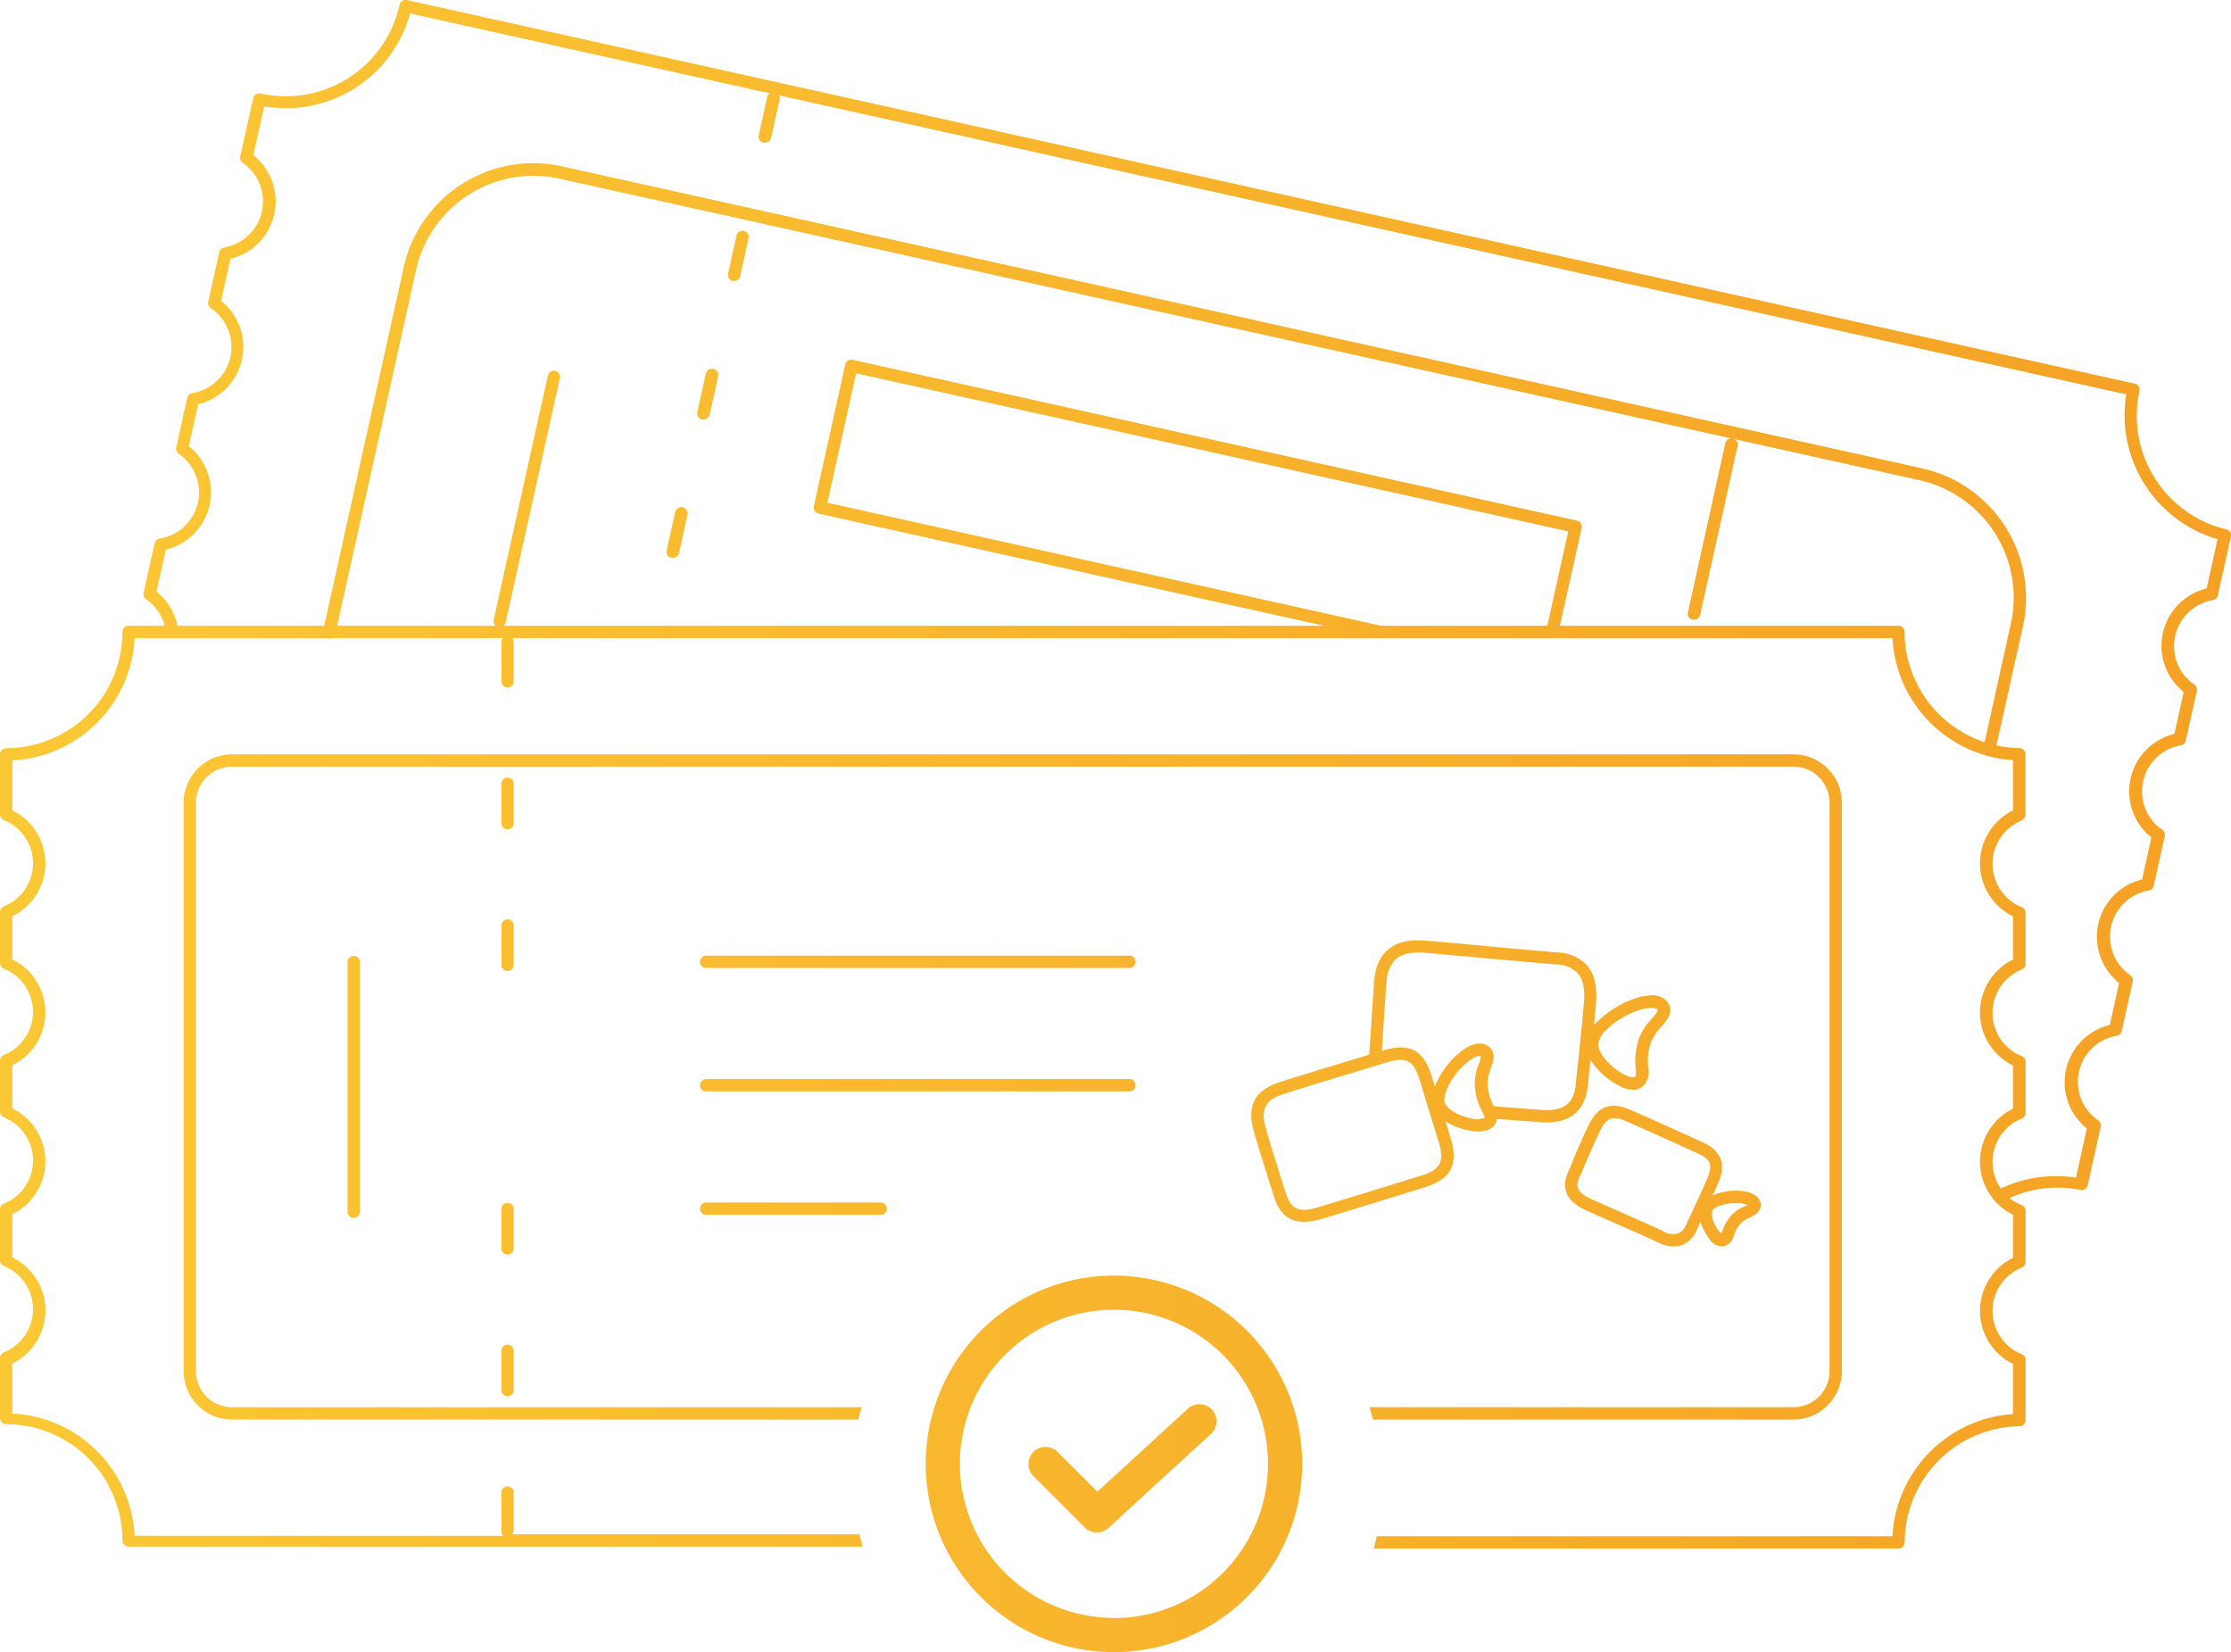<svg xmlns="http://www.w3.org/2000/svg" xmlns:xlink="http://www.w3.org/1999/xlink" viewBox="0 0 362.07 268.12"><defs><style>.cls-1{fill:url(#Безымянный_градиент_2);}.cls-2{fill:url(#Безымянный_градиент_2-2);}.cls-3{fill:url(#Безымянный_градиент_2-3);}.cls-30,.cls-4{fill:url(#Безымянный_градиент_2-4);}.cls-4{clip-path:url(#clip-path);}.cls-5{fill:url(#Безымянный_градиент_2-5);}.cls-6{fill:url(#Безымянный_градиент_2-6);}.cls-7{fill:url(#Безымянный_градиент_2-7);}.cls-8{fill:url(#Безымянный_градиент_2-8);}.cls-9{fill:url(#Безымянный_градиент_2-9);}.cls-10{fill:url(#Безымянный_градиент_2-10);}.cls-11{fill:url(#Безымянный_градиент_2-11);}.cls-12{fill:url(#Безымянный_градиент_2-12);}.cls-13{fill:url(#Безымянный_градиент_2-13);}.cls-14{fill:url(#Безымянный_градиент_2-14);}.cls-15{fill:url(#Безымянный_градиент_2-15);}.cls-16{fill:url(#Безымянный_градиент_2-16);}.cls-17{fill:url(#Безымянный_градиент_2-18);}.cls-18{fill:url(#Безымянный_градиент_2-19);}.cls-19{fill:url(#Безымянный_градиент_2-21);}.cls-20{fill:url(#Безымянный_градиент_2-22);}.cls-21{fill:url(#Безымянный_градиент_2-23);}.cls-22{fill:url(#Безымянный_градиент_2-24);}.cls-23{fill:url(#Безымянный_градиент_2-25);}.cls-24{fill:url(#Безымянный_градиент_2-26);}.cls-25{fill:url(#Безымянный_градиент_2-28);}.cls-26{clip-path:url(#clip-path-2);}.cls-27{fill:url(#Безымянный_градиент_2-30);}.cls-28{clip-path:url(#clip-path-3);}.cls-29{fill:url(#Безымянный_градиент_2-32);}.cls-31{clip-path:url(#clip-path-4);}.cls-32{fill:url(#Безымянный_градиент_2-35);}.cls-33{clip-path:url(#clip-path-5);}.cls-34{fill:url(#Безымянный_градиент_2-37);}.cls-35{clip-path:url(#clip-path-6);}.cls-36{fill:url(#Безымянный_градиент_2-39);}.cls-37{clip-path:url(#clip-path-7);}.cls-38{fill:url(#Безымянный_градиент_2-41);}.cls-39{fill:url(#Безымянный_градиент_2-42);}.cls-40{fill:url(#Безымянный_градиент_2-43);}</style><linearGradient id="Безымянный_градиент_2" x1="-26.93" y1="190.85" x2="379.68" y2="190.85" gradientUnits="userSpaceOnUse"><stop offset="0" stop-color="#fccb36"/><stop offset="1" stop-color="#f49f24"/></linearGradient><linearGradient id="Безымянный_градиент_2-2" x1="-26.93" y1="197.74" x2="379.68" y2="197.74" xlink:href="#Безымянный_градиент_2"/><linearGradient id="Безымянный_градиент_2-3" x1="-26.93" y1="167.36" x2="379.68" y2="167.36" xlink:href="#Безымянный_градиент_2"/><linearGradient id="Безымянный_градиент_2-4" x1="-26.93" y1="165.2" x2="379.68" y2="165.2" xlink:href="#Безымянный_градиент_2"/><clipPath id="clip-path"><path class="cls-3" d="M251,182.15c-.33,0-.69,0-1.05-.05l-2.13-.16c-1.75-.12-4.06-.29-6.13-.47a1,1,0,0,1,.17-2c2.07.18,4.36.34,6.1.47l2.15.16c3.64.3,5.32-1,5.64-4.21.09-1,.23-2.31.39-3.83.31-3,.69-6.66.92-9.33.19-2.23-.12-3.8-1-4.78a4.8,4.8,0,0,0-3.51-1.44c-1.9-.15-6.09-.53-10.52-.93s-9.25-.85-11.18-1l-.8,0c-3.21,0-4.82,1.57-5.06,4.93a1,1,0,0,1-2-.15c.35-4.75,3.12-7.1,8-6.74,1.94.14,6.65.57,11.21,1,4.23.39,8.6.79,10.5.93a6.84,6.84,0,0,1,4.88,2.14c1.2,1.42,1.66,3.46,1.42,6.25s-.61,6.39-.92,9.37c-.16,1.51-.3,2.86-.39,3.82C257.32,180.07,255,182.15,251,182.15Z"/></clipPath><linearGradient id="Безымянный_градиент_2-5" x1="-26.93" y1="169.19" x2="379.68" y2="169.19" xlink:href="#Безымянный_градиент_2"/><linearGradient id="Безымянный_градиент_2-6" x1="-26.93" y1="184.12" x2="379.68" y2="184.12" xlink:href="#Безымянный_градиент_2"/><linearGradient id="Безымянный_градиент_2-7" x1="-26.93" y1="176.46" x2="379.68" y2="176.46" xlink:href="#Безымянный_градиент_2"/><linearGradient id="Безымянный_градиент_2-8" x1="-26.93" y1="74.59" x2="379.68" y2="74.59" xlink:href="#Безымянный_градиент_2"/><linearGradient id="Безымянный_градиент_2-9" x1="-26.93" y1="97.55" x2="379.68" y2="97.55" xlink:href="#Безымянный_градиент_2"/><linearGradient id="Безымянный_градиент_2-10" x1="-26.93" y1="176.38" x2="379.68" y2="176.38" xlink:href="#Безымянный_градиент_2"/><linearGradient id="Безымянный_градиент_2-11" x1="-26.93" y1="176.11" x2="379.68" y2="176.11" xlink:href="#Безымянный_градиент_2"/><linearGradient id="Безымянный_градиент_2-12" x1="-26.93" y1="156.08" x2="379.68" y2="156.08" xlink:href="#Безымянный_градиент_2"/><linearGradient id="Безымянный_градиент_2-13" x1="-26.93" y1="196.13" x2="379.68" y2="196.13" xlink:href="#Безымянный_градиент_2"/><linearGradient id="Безымянный_градиент_2-14" x1="-26.93" y1="176.38" x2="379.68" y2="176.38" xlink:href="#Безымянный_градиент_2"/><linearGradient id="Безымянный_градиент_2-15" x1="-26.93" y1="199.39" x2="379.68" y2="199.39" xlink:href="#Безымянный_градиент_2"/><linearGradient id="Безымянный_градиент_2-16" x1="-26.93" y1="222.39" x2="379.68" y2="222.39" xlink:href="#Безымянный_градиент_2"/><linearGradient id="Безымянный_градиент_2-18" x1="-26.93" y1="153.38" x2="379.68" y2="153.38" xlink:href="#Безымянный_градиент_2"/><linearGradient id="Безымянный_градиент_2-19" x1="-26.93" y1="130.37" x2="379.68" y2="130.37" xlink:href="#Безымянный_градиент_2"/><linearGradient id="Безымянный_градиент_2-21" x1="-26.93" y1="86.41" x2="379.68" y2="86.41" xlink:href="#Безымянный_градиент_2"/><linearGradient id="Безымянный_градиент_2-22" x1="-26.93" y1="63.95" x2="379.68" y2="63.95" xlink:href="#Безымянный_градиент_2"/><linearGradient id="Безымянный_градиент_2-23" x1="-26.93" y1="41.49" x2="379.68" y2="41.49" xlink:href="#Безымянный_градиент_2"/><linearGradient id="Безымянный_градиент_2-24" x1="-26.93" y1="19.04" x2="379.68" y2="19.04" xlink:href="#Безымянный_градиент_2"/><linearGradient id="Безымянный_градиент_2-25" x1="-26.93" y1="85.85" x2="379.68" y2="85.85" xlink:href="#Безымянный_градиент_2"/><linearGradient id="Безымянный_градиент_2-26" x1="-26.93" y1="81" x2="379.68" y2="81" xlink:href="#Безымянный_градиент_2"/><linearGradient id="Безымянный_градиент_2-28" x1="-26.93" y1="80.97" x2="379.68" y2="80.97" xlink:href="#Безымянный_градиент_2"/><clipPath id="clip-path-2"><path class="cls-1" d="M271.67,202.27a6.4,6.4,0,0,1-2.83-.76c-1.26-.62-4-1.81-6.59-2.95-2.12-.93-4.12-1.81-5.12-2.29-2.95-1.41-3.82-3.48-2.61-6.16.29-.62.65-1.48,1-2.41.77-1.78,1.63-3.8,2.36-5.23h0c1.47-2.91,3.45-3.72,6.48-2.46,2.07.86,9,4,11.56,5.17l.47.22c2.92,1.32,3.76,3.51,2.49,6.5-.9,2.12-2,4.37-2.8,6.18-.28.58-.52,1.1-.73,1.54a4.29,4.29,0,0,1-2.44,2.44A4,4,0,0,1,271.67,202.27ZM262,181.45c-.63,0-1.4.23-2.26,1.92h0c-.69,1.37-1.55,3.36-2.3,5.12-.4.95-.78,1.82-1.07,2.45-.64,1.43-.58,2.46,1.65,3.53,1,.47,3,1.33,5.06,2.25,2.64,1.16,5.38,2.36,6.68,3a3.38,3.38,0,0,0,2.56.45,2.4,2.4,0,0,0,1.3-1.38c.2-.45.45-1,.73-1.56.83-1.79,1.88-4,2.77-6.11s.44-3-1.48-3.9l-.47-.22c-2.59-1.17-9.46-4.3-11.5-5.14A4.38,4.38,0,0,0,262,181.45Zm-3.15,1.47h0Z"/></clipPath><linearGradient id="Безымянный_градиент_2-30" x1="-26.93" y1="191.15" x2="379.68" y2="191.15" xlink:href="#Безымянный_градиент_2"/><clipPath id="clip-path-3"><path class="cls-2" d="M279.43,202.24a2.61,2.61,0,0,1-1.94-1.12c-1.05-1.23-2.19-3.73-1.43-5.44h0c.75-1.68,3.38-2.44,5.65-2.44s3.84.79,4,2.11-1,1.88-1.76,2.24a4.42,4.42,0,0,0-1.52,1,5.32,5.32,0,0,0-1.06,1.93,2.2,2.2,0,0,1-1.53,1.68A1.44,1.44,0,0,1,279.43,202.24Zm.07-2h0Zm-1.61-3.76a2.94,2.94,0,0,0,.34,2.06,4.3,4.3,0,0,0,1.14,1.62c0-.08.09-.22.13-.33a7.14,7.14,0,0,1,1.43-2.56,6,6,0,0,1,2.2-1.5l.48-.24a5.17,5.17,0,0,0-1.9-.3c-1.93,0-3.56.66-3.82,1.25Z"/></clipPath><linearGradient id="Безымянный_градиент_2-32" x1="-26.93" y1="197.9" x2="379.68" y2="197.9" xlink:href="#Безымянный_градиент_2"/><clipPath id="clip-path-4"><path class="cls-4" d="M224.16,172l-2-.14s.66-10.05.84-12.48a1,1,0,0,1,2,.15C224.81,161.92,224.16,172,224.16,172Z"/></clipPath><linearGradient id="Безымянный_градиент_2-35" x1="-26.93" y1="167.52" x2="379.68" y2="167.52" xlink:href="#Безымянный_градиент_2"/><clipPath id="clip-path-5"><path class="cls-5" d="M265.06,176.83a5.17,5.17,0,0,1-2.17-.58c-2.21-1.05-5.5-3.91-5.5-6.73h0a5.73,5.73,0,0,1,2-3.86c2.3-2.31,6.1-4.11,8.65-4.11a2.91,2.91,0,0,1,2.68,1.24c.93,1.49-.2,2.79-1.1,3.83a7.68,7.68,0,0,0-1.78,2.78,9.49,9.49,0,0,0-.35,3.91,3,3,0,0,1-.94,3A2.26,2.26,0,0,1,265.06,176.83Zm-5.67-7.31c0,1.51,2.05,3.66,3.95,4.72,1.23.67,1.84.61,1.92.55.26-.21.29-.3.2-1.31a11.53,11.53,0,0,1,.43-4.64,9.35,9.35,0,0,1,2.19-3.54c.73-.84,1-1.25.91-1.45s-.74-.3-1-.3c-2,0-5.33,1.61-7.24,3.52a4,4,0,0,0-1.38,2.45Z"/></clipPath><linearGradient id="Безымянный_градиент_2-37" x1="-26.93" y1="169.73" x2="379.68" y2="169.73" xlink:href="#Безымянный_градиент_2"/><clipPath id="clip-path-6"><path class="cls-6" d="M211.59,198.27c-2.43,0-4-1.34-4.85-4.13l-.55-1.77c-.86-2.68-2.14-6.73-2.75-8.94-1.1-4,.26-6.54,4.15-7.8,2.83-.92,10.73-3.31,15-4.59l1.9-.58a10,10,0,0,1,2.85-.49c3.16,0,4.33,2.49,5,4.66l1.62,5.28c.67,2.19,1.27,4.12,1.5,4.9,1.24,4.14,0,6.55-4.16,7.83-3.39,1.06-13.72,4.25-16.87,5.17A9.88,9.88,0,0,1,211.59,198.27ZM227.31,172a7.75,7.75,0,0,0-2.26.41h0l-1.9.57c-4.24,1.28-12.12,3.67-14.93,4.58s-3.66,2.4-2.84,5.38c.59,2.17,1.87,6.19,2.72,8.86l.56,1.77c.84,2.68,2.1,3.26,5.18,2.35s13.45-4.1,16.84-5.16c3.07-.95,3.76-2.25,2.84-5.34L232,180.5l-1.62-5.29C229.56,172.51,228.6,172,227.31,172Zm-2.56-.55h0Z"/></clipPath><linearGradient id="Безымянный_градиент_2-39" x1="-26.93" y1="184.04" x2="379.68" y2="184.04" xlink:href="#Безымянный_градиент_2"/><clipPath id="clip-path-7"><path class="cls-7" d="M239.92,183.58l-.39,0c-2.19-.11-5.87-1.38-6.83-3.72h0c-.85-2.06.54-4.62,1.45-6,1.5-2.25,3.93-4.52,6-4.52a2.29,2.29,0,0,1,1.36.42c1.33,1,.83,2.44.42,3.63a6.7,6.7,0,0,0-.51,2.81,8.23,8.23,0,0,0,1,3.26,2.79,2.79,0,0,1,.25,2.9C242.33,182.93,241.61,183.58,239.92,183.58Zm-5.37-4.5c.39.94,2.12,1.95,4,2.34a3.49,3.49,0,0,0,2.31,0c.09-.18.12-.22-.29-1a10.19,10.19,0,0,1-1.21-4,8.35,8.35,0,0,1,.61-3.66,4.16,4.16,0,0,0,.33-1.34.32.32,0,0,0-.22-.06c-.9,0-2.84,1.46-4.3,3.63-1.11,1.66-1.61,3.26-1.26,4.1Z"/></clipPath><linearGradient id="Безымянный_градиент_2-41" x1="-26.93" y1="176.94" x2="379.68" y2="176.94" xlink:href="#Безымянный_градиент_2"/><linearGradient id="Безымянный_градиент_2-42" x1="-26.93" y1="237.58" x2="379.68" y2="237.58" xlink:href="#Безымянный_градиент_2"/><linearGradient id="Безымянный_градиент_2-43" x1="-26.93" y1="238.27" x2="379.68" y2="238.27" xlink:href="#Безымянный_градиент_2"/></defs><g id="Слой_2" data-name="Слой 2"><g id="Layer_1" data-name="Layer 1"><path class="cls-8" d="M322.82,122.7a.83.83,0,0,1-.22,0,1,1,0,0,1-.76-1.19l4.49-20.25A19.54,19.54,0,0,0,311.5,77.92L90.82,29a19.53,19.53,0,0,0-23.3,14.83l-13.09,59a1,1,0,1,1-2-.43l13.08-59A21.54,21.54,0,0,1,91.25,27L311.93,76a21.54,21.54,0,0,1,16.36,25.69l-4.5,20.25A1,1,0,0,1,322.82,122.7Z"/><path class="cls-9" d="M324.47,195.09a1,1,0,0,1-.46-1.88,21,21,0,0,1,12.9-2.1l1.76-8a9.58,9.58,0,0,1,3.73-16.79l1.51-6.81a9.58,9.58,0,0,1,3.73-16.8l1.51-6.81a9.58,9.58,0,0,1,3.73-16.8l1.51-6.81a9.58,9.58,0,0,1,3.73-16.8l1.76-8A20.94,20.94,0,0,1,345.07,64L66.56,2.19A20.9,20.9,0,0,1,42.88,17.26l-1.76,7.93A9.58,9.58,0,0,1,37.39,42l-1.51,6.81a9.58,9.58,0,0,1-3.73,16.8L30.64,72.4a9.58,9.58,0,0,1-3.73,16.8L25.4,96a9.59,9.59,0,0,1,3.53,6.42,1,1,0,0,1-2,.23,7.6,7.6,0,0,0-3.22-5.41,1,1,0,0,1-.41-1l1.79-8.08a1,1,0,0,1,.81-.76A7.59,7.59,0,0,0,29,73.64a1,1,0,0,1-.41-1l1.79-8.07a1,1,0,0,1,.81-.77A7.59,7.59,0,0,0,34.2,50a1,1,0,0,1-.41-1l1.79-8.07a1,1,0,0,1,.81-.77,7.59,7.59,0,0,0,3-13.73,1,1,0,0,1-.41-1l2.11-9.5a1,1,0,0,1,1.19-.76A18.89,18.89,0,0,0,64.84.78,1,1,0,0,1,66,0L346.45,62.26a1,1,0,0,1,.76,1.2A18.94,18.94,0,0,0,361.3,85.9a1,1,0,0,1,.75,1.19l-2.12,9.52a1,1,0,0,1-.81.77,7.58,7.58,0,0,0-3,13.72,1,1,0,0,1,.41,1l-1.8,8.08a1,1,0,0,1-.81.77,7.58,7.58,0,0,0-3,13.72,1,1,0,0,1,.41,1l-1.8,8.08a1,1,0,0,1-.81.76,7.59,7.59,0,0,0-3,13.73,1,1,0,0,1,.41,1l-1.8,8.07a1,1,0,0,1-.81.77,7.58,7.58,0,0,0-3,13.73,1,1,0,0,1,.41,1l-2.12,9.52a1,1,0,0,1-1.18.76A18.92,18.92,0,0,0,324.93,195,1,1,0,0,1,324.47,195.09Z"/><path class="cls-10" d="M328.09,133.08a1,1,0,0,0,.62-.93V122.4a1,1,0,0,0-1-1,18.94,18.94,0,0,1-18.62-18.86,1,1,0,0,0-1-1H20.87a1,1,0,0,0-1,1A18.89,18.89,0,0,1,1,121.41a1,1,0,0,0-1,1v9.74a1,1,0,0,0,.62.93,7.56,7.56,0,0,1,4.74,7,7.56,7.56,0,0,1-4.74,7,1,1,0,0,0-.62.92v8.28a1,1,0,0,0,.62.92,7.56,7.56,0,0,1,4.74,7,7.56,7.56,0,0,1-4.74,7,1,1,0,0,0-.62.93v8.27a1,1,0,0,0,.62.92,7.58,7.58,0,0,1,4.74,7,7.56,7.56,0,0,1-4.74,7,1,1,0,0,0-.62.93v8.27a1,1,0,0,0,.62.93,7.56,7.56,0,0,1,4.74,7,7.57,7.57,0,0,1-4.74,7,1,1,0,0,0-.62.92v9.74a1,1,0,0,0,1,1,18.9,18.9,0,0,1,18.87,18.87,1,1,0,0,0,1,1H140c-.18-.66-.36-1.33-.52-2H83.12a1,1,0,0,0,.25-.63V242.2a1,1,0,0,0-2,0v6.39a1,1,0,0,0,.24.63H21.85A20.9,20.9,0,0,0,2,229.38v-8.12a9.55,9.55,0,0,0,5.36-8.6A9.56,9.56,0,0,0,2,204.05v-7a9.56,9.56,0,0,0,5.36-8.61A9.55,9.55,0,0,0,2,179.87v-7a9.53,9.53,0,0,0,5.36-8.6A9.54,9.54,0,0,0,2,155.69v-7a9.54,9.54,0,0,0,5.36-8.6A9.53,9.53,0,0,0,2,131.51v-8.12a20.91,20.91,0,0,0,19.85-19.85H81.61a1,1,0,0,0-.24.64v6.38a1,1,0,0,0,2,0v-6.38a1,1,0,0,0-.25-.64h224a21,21,0,0,0,19.57,19.82v8.15a9.58,9.58,0,0,0,0,17.2v7a9.58,9.58,0,0,0,0,17.2v7a9.59,9.59,0,0,0,0,17.21v7a9.59,9.59,0,0,0,0,17.21v8.14a21,21,0,0,0-19.57,19.82H223.45c-.16.67-.32,1.34-.51,2h85.17a1,1,0,0,0,1-1,18.93,18.93,0,0,1,18.62-18.85,1,1,0,0,0,1-1v-9.76a1,1,0,0,0-.62-.92,7.58,7.58,0,0,1,0-14.06,1,1,0,0,0,.62-.93v-8.27a1,1,0,0,0-.62-.93,7.58,7.58,0,0,1,0-14.06,1,1,0,0,0,.62-.92v-8.27a1,1,0,0,0-.62-.93,7.58,7.58,0,0,1,0-14.06,1,1,0,0,0,.62-.92v-8.28a1,1,0,0,0-.62-.92,7.58,7.58,0,0,1,0-14.06Z"/><path class="cls-11" d="M183.29,175.11H114.6a1,1,0,0,0,0,2h68.69a1,1,0,0,0,0-2Z"/><path class="cls-12" d="M183.29,155.08H114.6a1,1,0,0,0,0,2h68.69a1,1,0,0,0,0-2Z"/><path class="cls-13" d="M142.93,195.13H114.6a1,1,0,0,0,0,2h28.33a1,1,0,0,0,0-2Z"/><path class="cls-14" d="M291.06,122.41H37.65a7.86,7.86,0,0,0-7.85,7.85v92.25a7.86,7.86,0,0,0,7.85,7.85H139.29c.17-.67.36-1.34.56-2H37.65a5.86,5.86,0,0,1-5.85-5.85V130.26a5.85,5.85,0,0,1,5.85-5.85H291.06a5.86,5.86,0,0,1,5.86,5.85v92.25a5.87,5.87,0,0,1-5.86,5.85H222.25c.2.66.39,1.32.57,2h68.24a7.87,7.87,0,0,0,7.86-7.85V130.26A7.87,7.87,0,0,0,291.06,122.41Z"/><path class="cls-15" d="M82.37,195.2a1,1,0,0,0-1,1v6.38a1,1,0,1,0,2,0V196.2A1,1,0,0,0,82.37,195.2Z"/><path class="cls-16" d="M82.37,218.2a1,1,0,0,0-1,1v6.38a1,1,0,1,0,2,0V219.2A1,1,0,0,0,82.37,218.2Z"/><path class="cls-14" d="M82.37,172.19a1,1,0,0,0-1,1v6.39a1,1,0,1,0,2,0v-6.39A1,1,0,0,0,82.37,172.19Z"/><path class="cls-17" d="M82.37,149.19a1,1,0,0,0-1,1v6.38a1,1,0,0,0,2,0v-6.38A1,1,0,0,0,82.37,149.19Z"/><path class="cls-18" d="M82.37,126.18a1,1,0,0,0-1,1v6.39a1,1,0,0,0,2,0v-6.39A1,1,0,0,0,82.37,126.18Z"/><path class="cls-14" d="M57.4,155.12a1,1,0,0,0-1,1v40.52a1,1,0,0,0,2,0V156.12A1,1,0,0,0,57.4,155.12Z"/><path class="cls-19" d="M109.16,90.53a.76.76,0,0,1-.21,0,1,1,0,0,1-.76-1.19l1.38-6.23a1,1,0,0,1,2,.43l-1.38,6.23A1,1,0,0,1,109.16,90.53Z"/><path class="cls-20" d="M114.15,68.07a.83.83,0,0,1-.22,0,1,1,0,0,1-.76-1.19l1.38-6.23a1,1,0,0,1,2,.43l-1.39,6.24A1,1,0,0,1,114.15,68.07Z"/><path class="cls-21" d="M119.13,45.61l-.21,0a1,1,0,0,1-.76-1.2l1.38-6.23a1,1,0,0,1,1.95.43l-1.38,6.24A1,1,0,0,1,119.13,45.61Z"/><path class="cls-22" d="M124.12,23.15a.82.82,0,0,1-.22,0,1,1,0,0,1-.76-1.19l1.38-6.24a1,1,0,0,1,2,.44l-1.39,6.23A1,1,0,0,1,124.12,23.15Z"/><path class="cls-23" d="M274.91,100.56l-.22,0a1,1,0,0,1-.76-1.19L280,71.93a1,1,0,0,1,2,.43l-6.08,27.41A1,1,0,0,1,274.91,100.56Z"/><path class="cls-24" d="M81.1,101.78l-.22,0a1,1,0,0,1-.76-1.2L88.9,61a1,1,0,1,1,1.95.43L82.07,101A1,1,0,0,1,81.1,101.78Z"/><path class="cls-10" d="M326.18,134.21a7.52,7.52,0,0,1,1.91-1.13,1,1,0,0,0,.62-.93V122.4a1,1,0,0,0-1-1,18.94,18.94,0,0,1-18.62-18.86,1,1,0,0,0-1-1H20.87a1,1,0,0,0-1,1A18.89,18.89,0,0,1,1,121.41a1,1,0,0,0-1,1v9.74a1,1,0,0,0,.62.93,7.56,7.56,0,0,1,4.74,7,7.56,7.56,0,0,1-4.74,7,1,1,0,0,0-.62.92v8.28a1,1,0,0,0,.62.92,7.56,7.56,0,0,1,4.74,7,7.56,7.56,0,0,1-4.74,7,1,1,0,0,0-.62.93v8.27a1,1,0,0,0,.62.92,7.58,7.58,0,0,1,4.74,7,7.56,7.56,0,0,1-4.74,7,1,1,0,0,0-.62.93v8.27a1,1,0,0,0,.62.93,7.56,7.56,0,0,1,4.74,7,7.57,7.57,0,0,1-4.74,7,1,1,0,0,0-.62.92v9.74a1,1,0,0,0,1,1,18.9,18.9,0,0,1,18.87,18.87,1,1,0,0,0,1,1H140c-.18-.66-.36-1.33-.52-2H21.85A20.9,20.9,0,0,0,2,229.38v-8.12a9.55,9.55,0,0,0,5.36-8.6A9.56,9.56,0,0,0,2,204.05v-7a9.56,9.56,0,0,0,5.36-8.61A9.55,9.55,0,0,0,2,179.87v-7a9.53,9.53,0,0,0,5.36-8.6A9.54,9.54,0,0,0,2,155.69v-7a9.54,9.54,0,0,0,5.36-8.6A9.53,9.53,0,0,0,2,131.51v-8.12a20.91,20.91,0,0,0,19.85-19.85H307.14a21,21,0,0,0,19.57,19.82v8.15a9.67,9.67,0,0,0-1.79,1.14,9.58,9.58,0,0,0,0,14.92,10.22,10.22,0,0,0,1.79,1.14v7a9.67,9.67,0,0,0-1.79,1.14,9.58,9.58,0,0,0-.11,14.83,9.64,9.64,0,0,0,1.9,1.23v7a10.28,10.28,0,0,0-1.79,1.15,9.57,9.57,0,0,0,0,14.91,10.28,10.28,0,0,0,1.79,1.15v7a9.83,9.83,0,0,0-2.41,1.7,9.57,9.57,0,0,0,.62,14.37,10.22,10.22,0,0,0,1.79,1.14v8.14a21,21,0,0,0-19.57,19.82H223.45c-.16.67-.32,1.34-.51,2h85.17a1,1,0,0,0,1-1,18.93,18.93,0,0,1,18.62-18.85,1,1,0,0,0,1-1v-9.76a1,1,0,0,0-.62-.92,7.58,7.58,0,0,1,0-14.06,1,1,0,0,0,.62-.93v-8.27a1,1,0,0,0-.62-.93,7.58,7.58,0,0,1-1.91-12.93,8.15,8.15,0,0,1,1.91-1.13,1,1,0,0,0,.62-.92v-8.27a1,1,0,0,0-.62-.93,7.71,7.71,0,0,1-2-1.2,7.6,7.6,0,0,1,2-12.86,1,1,0,0,0,.62-.92v-8.28a1,1,0,0,0-.62-.92,7.58,7.58,0,0,1-1.91-12.93Z"/><path class="cls-25" d="M224.06,103.54a.86.86,0,0,1-.22,0l-91-20.19a1,1,0,0,1-.76-1.2l5.09-23a1,1,0,0,1,1.2-.76L255.92,84.49a1,1,0,0,1,.76,1.2l-3.79,17.07a1,1,0,0,1-1.95-.43l3.57-16.1L138.94,60.58l-4.66,21,90,20a1,1,0,0,1-.22,2Z"/><path class="cls-1" d="M271.67,202.27a6.4,6.4,0,0,1-2.83-.76c-1.26-.62-4-1.81-6.59-2.95-2.12-.93-4.12-1.81-5.12-2.29-2.95-1.41-3.82-3.48-2.61-6.16.29-.62.65-1.48,1-2.41.77-1.78,1.63-3.8,2.36-5.23h0c1.47-2.91,3.45-3.72,6.48-2.46,2.07.86,9,4,11.56,5.17l.47.22c2.92,1.32,3.76,3.51,2.49,6.5-.9,2.12-2,4.37-2.8,6.18-.28.58-.52,1.1-.73,1.54a4.29,4.29,0,0,1-2.44,2.44A4,4,0,0,1,271.67,202.27ZM262,181.45c-.63,0-1.4.23-2.26,1.92h0c-.69,1.37-1.55,3.36-2.3,5.12-.4.95-.78,1.82-1.07,2.45-.64,1.43-.58,2.46,1.65,3.53,1,.47,3,1.33,5.06,2.25,2.64,1.16,5.38,2.36,6.68,3a3.38,3.38,0,0,0,2.56.45,2.4,2.4,0,0,0,1.3-1.38c.2-.45.45-1,.73-1.56.83-1.79,1.88-4,2.77-6.11s.44-3-1.48-3.9l-.47-.22c-2.59-1.17-9.46-4.3-11.5-5.14A4.38,4.38,0,0,0,262,181.45Zm-3.15,1.47h0Z"/><g class="cls-26"><path class="cls-27" d="M275.29,211.9a.89.89,0,0,1-.39-.09L246.21,199.4a1,1,0,0,1-.52-1.32L257.4,171a1,1,0,0,1,1.32-.52l28.68,12.42a1,1,0,0,1,.54.55,1,1,0,0,1,0,.76l-11.72,27.07a1,1,0,0,1-.55.54A1.16,1.16,0,0,1,275.29,211.9ZM247.92,198l26.85,11.62,10.92-25.24-26.85-11.61Z"/></g><path class="cls-2" d="M279.43,202.24a2.61,2.61,0,0,1-1.94-1.12c-1.05-1.23-2.19-3.73-1.43-5.44h0c.75-1.68,3.38-2.44,5.65-2.44s3.84.79,4,2.11-1,1.88-1.76,2.24a4.42,4.42,0,0,0-1.52,1,5.32,5.32,0,0,0-1.06,1.93,2.2,2.2,0,0,1-1.53,1.68A1.44,1.44,0,0,1,279.43,202.24Zm.07-2h0Zm-1.61-3.76a2.94,2.94,0,0,0,.34,2.06,4.3,4.3,0,0,0,1.14,1.62c0-.08.09-.22.13-.33a7.14,7.14,0,0,1,1.43-2.56,6,6,0,0,1,2.2-1.5l.48-.24a5.17,5.17,0,0,0-1.9-.3c-1.93,0-3.56.66-3.82,1.25Z"/><g class="cls-28"><path class="cls-29" d="M283.53,205.72a1.1,1.1,0,0,1-.4-.08l-10-4.32a1,1,0,0,1-.54-.55,1,1,0,0,1,0-.77l4-9.32a1,1,0,0,1,1.32-.52l10,4.32a1,1,0,0,1,.53.55,1,1,0,0,1,0,.76l-4,9.33a1.05,1.05,0,0,1-.55.53A1,1,0,0,1,283.53,205.72Zm-8.67-5.84L283,203.4l3.24-7.48-8.15-3.53Z"/></g><path class="cls-3" d="M251,182.15c-.33,0-.69,0-1.05-.05l-2.13-.16c-1.75-.12-4.06-.29-6.13-.47a1,1,0,0,1,.17-2c2.07.18,4.36.34,6.1.47l2.15.16c3.64.3,5.32-1,5.64-4.21.09-1,.23-2.31.39-3.83.31-3,.69-6.66.92-9.33.19-2.23-.12-3.8-1-4.78a4.8,4.8,0,0,0-3.51-1.44c-1.9-.15-6.09-.53-10.52-.93s-9.25-.85-11.18-1l-.8,0c-3.21,0-4.82,1.57-5.06,4.93a1,1,0,0,1-2-.15c.35-4.75,3.12-7.1,8-6.74,1.94.14,6.65.57,11.21,1,4.23.39,8.6.79,10.5.93a6.84,6.84,0,0,1,4.88,2.14c1.2,1.42,1.66,3.46,1.42,6.25s-.61,6.39-.92,9.37c-.16,1.51-.3,2.86-.39,3.82C257.32,180.07,255,182.15,251,182.15Z"/><path class="cls-30" d="M224.16,172l-2-.14s.66-10.05.84-12.48a1,1,0,0,1,2,.15C224.81,161.92,224.16,172,224.16,172Z"/><g class="cls-31"><path class="cls-32" d="M258.05,185.83H258l-38.14-3.6a1,1,0,0,1-.91-1.09l2.94-31a1,1,0,0,1,.35-.68,1,1,0,0,1,.73-.22l38.15,3.61a1,1,0,0,1,.9,1.08l-2.93,31a1,1,0,0,1-1,.91ZM221,180.32l36.15,3.42,2.74-29-36.15-3.42Z"/></g><path class="cls-5" d="M265.06,176.83a5.17,5.17,0,0,1-2.17-.58c-2.21-1.05-5.5-3.91-5.5-6.73h0a5.73,5.73,0,0,1,2-3.86c2.3-2.31,6.1-4.11,8.65-4.11a2.91,2.91,0,0,1,2.68,1.24c.93,1.49-.2,2.79-1.1,3.83a7.68,7.68,0,0,0-1.78,2.78,9.49,9.49,0,0,0-.35,3.91,3,3,0,0,1-.94,3A2.26,2.26,0,0,1,265.06,176.83Zm-5.67-7.31c0,1.51,2.05,3.66,3.95,4.72,1.23.67,1.84.61,1.92.55.26-.21.29-.3.2-1.31a11.53,11.53,0,0,1,.43-4.64,9.35,9.35,0,0,1,2.19-3.54c.73-.84,1-1.25.91-1.45s-.74-.3-1-.3c-2,0-5.33,1.61-7.24,3.52a4,4,0,0,0-1.38,2.45Z"/><g class="cls-33"><path class="cls-34" d="M270.72,179.08h-.09L257,177.78a1,1,0,0,1-.68-.36,1,1,0,0,1-.23-.73l1.46-15.4a1,1,0,0,1,1.09-.9l13.68,1.29a1,1,0,0,1,.9,1.09l-1.45,15.4A1,1,0,0,1,270.72,179.08Zm-12.59-3.2L269.82,177l1.27-13.41-11.69-1.11Z"/></g><path class="cls-6" d="M211.59,198.27c-2.43,0-4-1.34-4.85-4.13l-.55-1.77c-.86-2.68-2.14-6.73-2.75-8.94-1.1-4,.26-6.54,4.15-7.8,2.83-.92,10.73-3.31,15-4.59l1.9-.58a10,10,0,0,1,2.85-.49c3.16,0,4.33,2.49,5,4.66l1.62,5.28c.67,2.19,1.27,4.12,1.5,4.9,1.24,4.14,0,6.55-4.16,7.83-3.39,1.06-13.72,4.25-16.87,5.17A9.88,9.88,0,0,1,211.59,198.27ZM227.31,172a7.75,7.75,0,0,0-2.26.41h0l-1.9.57c-4.24,1.28-12.12,3.67-14.93,4.58s-3.66,2.4-2.84,5.38c.59,2.17,1.87,6.19,2.72,8.86l.56,1.77c.84,2.68,2.1,3.26,5.18,2.35s13.45-4.1,16.84-5.16c3.07-.95,3.76-2.25,2.84-5.34L232,180.5l-1.62-5.29C229.56,172.51,228.6,172,227.31,172Zm-2.56-.55h0Z"/><g class="cls-35"><path class="cls-36" d="M244.54,194.9l-11.19-33.83a1,1,0,0,0-1.26-.63l-37,12.23a1,1,0,0,0-.58.5,1.05,1.05,0,0,0,0,.76l10,30.26A43.15,43.15,0,0,1,209,207.7l34.88-11.53a1,1,0,0,0,.57-.5A1,1,0,0,0,244.54,194.9Zm-37.31,11.29-10.56-31.94,35.1-11.6,10.56,31.93Z"/></g><path class="cls-7" d="M239.92,183.58l-.39,0c-2.19-.11-5.87-1.38-6.83-3.72h0c-.85-2.06.54-4.62,1.45-6,1.5-2.25,3.93-4.52,6-4.52a2.29,2.29,0,0,1,1.36.42c1.33,1,.83,2.44.42,3.63a6.7,6.7,0,0,0-.51,2.81,8.23,8.23,0,0,0,1,3.26,2.79,2.79,0,0,1,.25,2.9C242.33,182.93,241.61,183.58,239.92,183.58Zm-5.37-4.5c.39.94,2.12,1.95,4,2.34a3.49,3.49,0,0,0,2.31,0c.09-.18.12-.22-.29-1a10.19,10.19,0,0,1-1.21-4,8.35,8.35,0,0,1,.61-3.66,4.16,4.16,0,0,0,.33-1.34.32.32,0,0,0-.22-.06c-.9,0-2.84,1.46-4.3,3.63-1.11,1.66-1.61,3.26-1.26,4.1Z"/><g class="cls-37"><path class="cls-38" d="M233.42,187.54a1,1,0,0,1-.95-.69L227.54,172a1,1,0,0,1,.64-1.26l13-4.31a1,1,0,0,1,.76.05,1,1,0,0,1,.5.58l4.93,14.89a1,1,0,0,1-.64,1.27l-13,4.31A1.12,1.12,0,0,1,233.42,187.54Zm-3.66-15.26,4.29,13,11.14-3.69-4.3-13Z"/></g><path class="cls-39" d="M180.78,207a30.55,30.55,0,1,0,30.55,30.55A30.55,30.55,0,0,0,180.78,207Zm0,55.54a25,25,0,1,1,25-25A25,25,0,0,1,180.78,262.57Z"/><path class="cls-40" d="M192.79,228.59l-14.7,13.47-6.45-6.45a2.78,2.78,0,0,0-4,3.86.46.46,0,0,0,.07.07l8.33,8.33a2.77,2.77,0,0,0,3.84.08l16.65-15.27a2.77,2.77,0,1,0-3.75-4.09Z"/></g></g></svg>